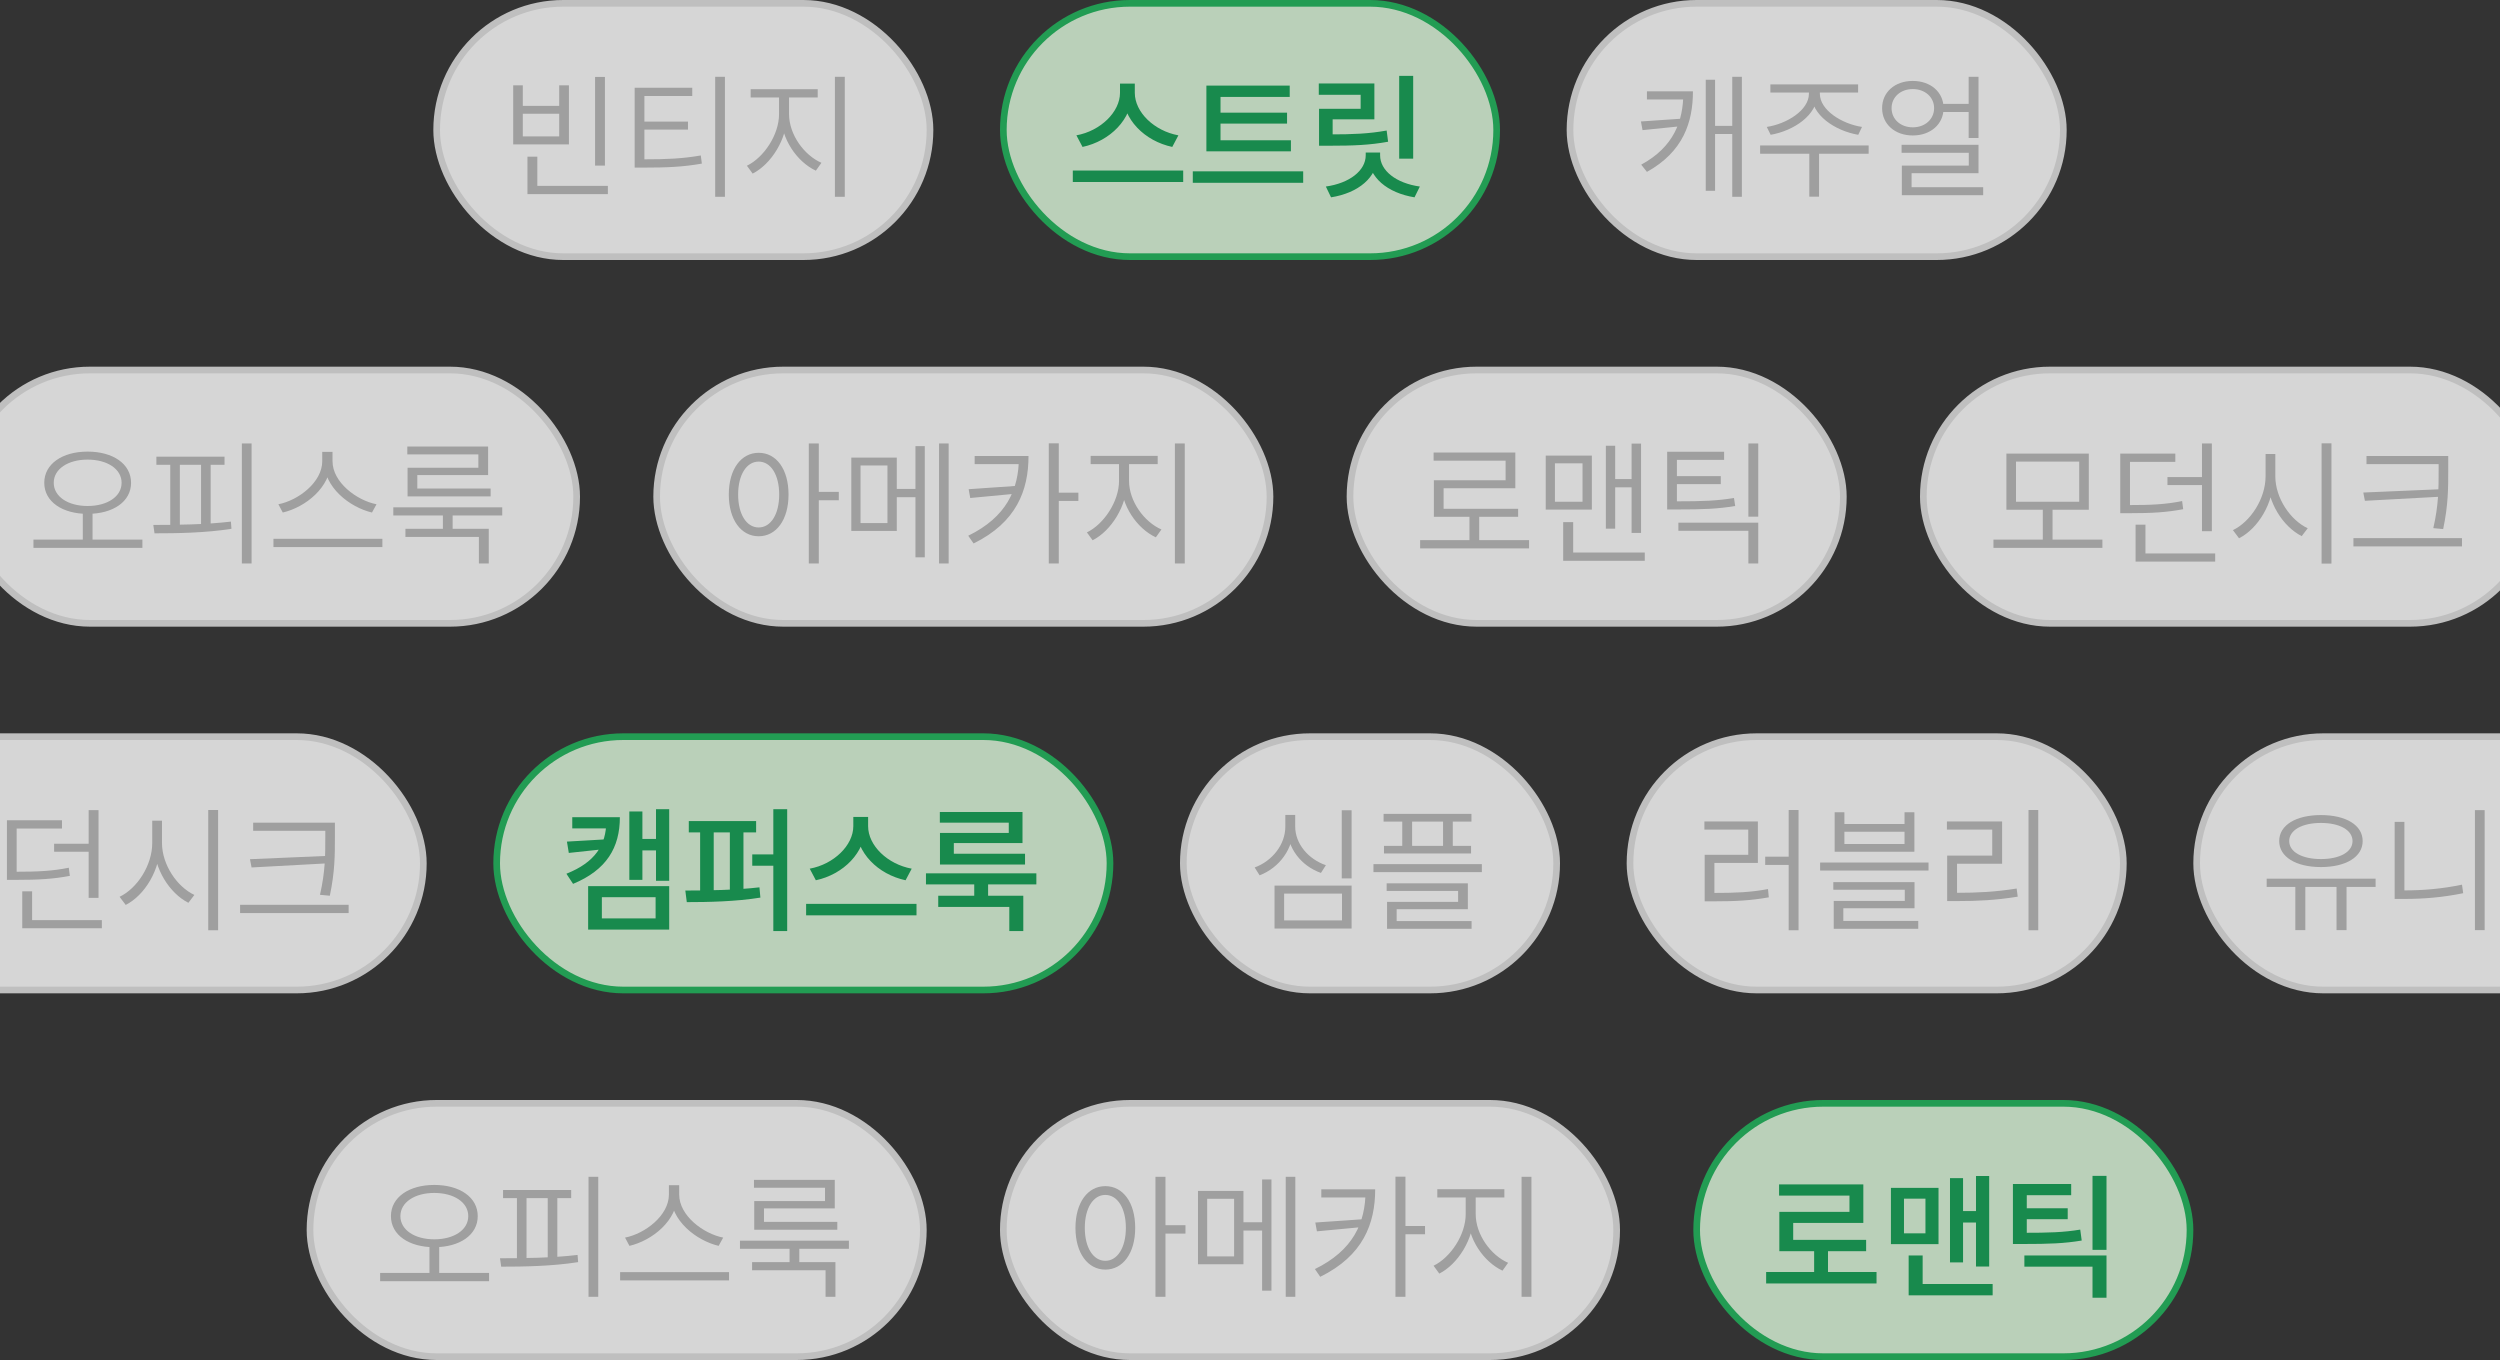 <svg width="375" height="204" viewBox="0 0 375 204" fill="none" xmlns="http://www.w3.org/2000/svg">
<rect x="0" y="0" width="375" height="204" fill="#333333" stroke="none"/>
<g opacity="0.8">
<rect x="65.5" y="0.5" width="74" height="38" rx="19" fill="white"/>
<rect x="65.5" y="0.5" width="74" height="38" rx="19" stroke="#E2E2E2"/>
<path d="M76.98 12.8H78.42V15.88H83.88V12.8H85.34V21.66H76.98V12.8ZM78.42 17.06V20.46H83.88V17.06H78.42ZM89.26 11.54H90.74V24.84H89.26V11.54ZM79.12 27.88H91.18V29.12H79.12V27.88ZM79.12 23.5H80.6V28.42H79.12V23.5ZM95.198 23.9H96.598C100.018 23.9 102.358 23.8 105.118 23.32L105.278 24.54C102.438 25.04 100.078 25.14 96.598 25.14H95.198V23.9ZM95.198 13.16H103.838V14.4H96.658V24.34H95.198V13.16ZM96.278 18.24H103.198V19.44H96.278V18.24ZM107.278 11.52H108.738V29.52H107.278V11.52ZM116.857 14.04H118.077V17.12C118.077 20.88 115.657 24.64 112.897 26.04L112.037 24.86C114.557 23.64 116.857 20.24 116.857 17.12V14.04ZM117.137 14.04H118.357V17.12C118.357 20.2 120.637 23.3 123.217 24.42L122.377 25.6C119.557 24.28 117.137 20.84 117.137 17.12V14.04ZM112.597 13.38H122.657V14.62H112.597V13.38ZM125.237 11.52H126.717V29.52H125.237V11.52Z" fill="#BABABA"/>
<rect x="150.5" y="0.5" width="74" height="38" rx="19" fill="#DCF8DB"/>
<rect x="150.5" y="0.5" width="74" height="38" rx="19" stroke="#1EB65B"/>
<path d="M168 12.54H169.82V13.92C169.82 17.88 166.5 21.16 162.38 22.04L161.46 20.3C165.08 19.64 168 16.8 168 13.92V12.54ZM168.4 12.54H170.22V13.92C170.22 16.84 173.14 19.64 176.76 20.3L175.84 22.04C171.72 21.16 168.4 17.92 168.4 13.92V12.54ZM160.92 25.58H177.48V27.3H160.92V25.58ZM180.958 21.04H193.638V22.7H180.958V21.04ZM178.918 25.7H195.478V27.42H178.918V25.7ZM180.958 12.84H193.458V14.54H183.078V21.52H180.958V12.84ZM182.418 16.9H193.058V18.54H182.418V16.9ZM209.877 11.38H211.977V23.8H209.877V11.38ZM197.857 20.16H199.377C202.997 20.16 205.317 20.06 207.997 19.58L208.217 21.26C205.457 21.76 203.077 21.86 199.377 21.86H197.857V20.16ZM197.817 12.52H206.157V17.9H199.897V20.94H197.857V16.32H204.097V14.22H197.817V12.52ZM204.857 22.88H206.637V23.3C206.637 26.62 203.717 28.96 199.657 29.6L198.877 27.98C202.437 27.48 204.857 25.58 204.857 23.3V22.88ZM205.237 22.88H207.017V23.3C207.017 25.58 209.397 27.48 212.977 27.98L212.177 29.6C208.137 28.94 205.237 26.62 205.237 23.3V22.88Z" fill="#12A054"/>
<rect x="235.5" y="0.5" width="74" height="38" rx="19" fill="white"/>
<rect x="235.5" y="0.5" width="74" height="38" rx="19" stroke="#E2E2E2"/>
<path d="M259.84 11.52H261.28V29.52H259.84V11.52ZM256.8 18.88H260.34V20.1H256.8V18.88ZM252.5 13.7H253.94C253.94 18.3 252.5 22.76 247.04 25.78L246.18 24.7C251.08 22.04 252.5 18.14 252.5 13.92V13.7ZM247.04 13.7H253.1V14.92H247.04V13.7ZM255.86 11.96H257.26V28.62H255.86V11.96ZM252.26 17.8V18.92L246.38 19.52L246.14 18.22L252.26 17.8ZM271.338 13.26H272.618V14.06C272.618 17.28 269.038 19.62 265.598 20.22L265.018 19.04C268.038 18.58 271.338 16.52 271.338 14.06V13.26ZM271.698 13.26H272.978V14.06C272.978 16.52 276.278 18.58 279.298 19.04L278.738 20.22C275.258 19.62 271.698 17.28 271.698 14.06V13.26ZM271.398 22.6H272.858V29.5H271.398V22.6ZM264.018 21.82H280.298V23.06H264.018V21.82ZM265.558 12.66H278.718V13.88H265.558V12.66ZM295.297 11.52H296.777V20.7H295.297V11.52ZM290.957 15.58H296.037V16.8H290.957V15.58ZM286.917 12.14C289.597 12.14 291.537 13.82 291.537 16.22C291.537 18.62 289.597 20.32 286.917 20.32C284.237 20.32 282.317 18.62 282.317 16.22C282.317 13.82 284.237 12.14 286.917 12.14ZM286.917 13.36C285.077 13.36 283.737 14.58 283.737 16.22C283.737 17.88 285.077 19.1 286.917 19.1C288.757 19.1 290.117 17.88 290.117 16.22C290.117 14.58 288.757 13.36 286.917 13.36ZM285.237 21.72H296.777V25.98H286.737V28.76H285.277V24.84H295.317V22.92H285.237V21.72ZM285.277 28.08H297.477V29.28H285.277V28.08Z" fill="#BABABA"/>
<rect x="-5.5" y="55.5" width="92" height="38" rx="19" fill="white"/>
<rect x="-5.5" y="55.5" width="92" height="38" rx="19" stroke="#E2E2E2"/>
<path d="M12.42 76.7H13.88V81.24H12.42V76.7ZM13.14 67.74C16.94 67.74 19.66 69.58 19.66 72.42C19.66 75.26 16.94 77.08 13.14 77.08C9.36 77.08 6.64 75.26 6.64 72.42C6.64 69.58 9.36 67.74 13.14 67.74ZM13.14 68.94C10.22 68.94 8.06 70.34 8.06 72.42C8.06 74.5 10.22 75.9 13.14 75.9C16.08 75.9 18.24 74.5 18.24 72.42C18.24 70.34 16.08 68.94 13.14 68.94ZM5.02 80.94H21.36V82.18H5.02V80.94ZM36.278 66.52H37.738V84.52H36.278V66.52ZM23.458 68.5H33.678V69.72H23.458V68.5ZM23.178 80L22.998 78.74C26.358 78.74 30.798 78.7 34.638 78.24L34.718 79.32C30.818 79.94 26.478 80 23.178 80ZM25.538 69.4H26.978V79.08H25.538V69.4ZM30.158 69.4H31.598V79.08H30.158V69.4ZM48.337 67.78H49.617V69.18C49.617 73.1 45.817 76.08 42.417 76.88L41.757 75.64C44.737 75.06 48.337 72.34 48.337 69.18V67.78ZM48.597 67.78H49.877V69.18C49.877 72.34 53.497 75.06 56.477 75.64L55.797 76.88C52.437 76.08 48.597 73.1 48.597 69.18V67.78ZM41.017 80.82H57.357V82.06H41.017V80.82ZM58.995 76.1H75.335V77.32H58.995V76.1ZM61.095 66.98H73.215V71.26H62.595V73.78H61.135V70.16H71.755V68.16H61.095V66.98ZM61.135 73.28H73.595V74.46H61.135V73.28ZM66.435 76.8H67.895V79.92H66.435V76.8ZM60.815 79.32H73.315V84.52H71.835V80.54H60.815V79.32Z" fill="#BABABA"/>
<rect x="98.5" y="55.5" width="92" height="38" rx="19" fill="white"/>
<rect x="98.5" y="55.5" width="92" height="38" rx="19" stroke="#E2E2E2"/>
<path d="M113.8 67.92C116.44 67.92 118.28 70.36 118.28 74.18C118.28 77.98 116.44 80.44 113.8 80.44C111.18 80.44 109.32 77.98 109.32 74.18C109.32 70.36 111.18 67.92 113.8 67.92ZM113.8 69.24C111.98 69.24 110.72 71.22 110.72 74.18C110.72 77.14 111.98 79.12 113.8 79.12C115.62 79.12 116.88 77.14 116.88 74.18C116.88 71.22 115.62 69.24 113.8 69.24ZM121.32 66.52H122.82V84.52H121.32V66.52ZM122.46 73.78H125.82V75.04H122.46V73.78ZM127.698 68.64H134.518V79.64H127.698V68.64ZM133.118 69.82H129.078V78.46H133.118V69.82ZM140.858 66.52H142.298V84.52H140.858V66.52ZM133.778 73.34H137.938V74.58H133.778V73.34ZM137.318 66.92H138.718V83.6H137.318V66.92ZM152.837 68.4H154.277C154.277 73.56 152.457 78.36 146.037 81.52L145.237 80.36C150.957 77.56 152.837 73.44 152.837 68.56V68.4ZM146.197 68.4H153.717V69.62H146.197V68.4ZM152.517 72.88V74.04L145.537 74.7L145.297 73.38L152.517 72.88ZM157.317 66.5H158.817V84.52H157.317V66.5ZM158.417 73.9H161.757V75.14H158.417V73.9ZM167.855 69.04H169.075V72.12C169.075 75.88 166.655 79.64 163.895 81.04L163.035 79.86C165.555 78.64 167.855 75.24 167.855 72.12V69.04ZM168.135 69.04H169.355V72.12C169.355 75.2 171.635 78.3 174.215 79.42L173.375 80.6C170.555 79.28 168.135 75.84 168.135 72.12V69.04ZM163.595 68.38H173.655V69.62H163.595V68.38ZM176.235 66.52H177.715V84.52H176.235V66.52Z" fill="#BABABA"/>
<rect x="202.5" y="55.5" width="74" height="38" rx="19" fill="white"/>
<rect x="202.5" y="55.5" width="74" height="38" rx="19" stroke="#E2E2E2"/>
<path d="M213.02 81.02H229.36V82.26H213.02V81.02ZM220.42 77.08H221.88V81.54H220.42V77.08ZM215.04 67.88H227.3V73.24H216.54V76.94H215.08V72.04H225.84V69.1H215.04V67.88ZM215.08 76.32H227.72V77.52H215.08V76.32ZM231.858 68.34H238.778V76.44H231.858V68.34ZM237.378 69.5H233.238V75.26H237.378V69.5ZM244.738 66.54H246.158V79.94H244.738V66.54ZM241.718 71.86H245.218V73.1H241.718V71.86ZM240.878 66.86H242.278V79.3H240.878V66.86ZM234.478 82.88H246.718V84.12H234.478V82.88ZM234.478 78.32H235.978V83.48H234.478V78.32ZM251.757 78.4H263.737V84.52H262.257V79.62H251.757V78.4ZM262.257 66.52H263.737V77.5H262.257V66.52ZM250.077 75.2H251.517C255.417 75.2 257.557 75.12 260.097 74.7L260.277 75.9C257.637 76.34 255.457 76.42 251.517 76.42H250.077V75.2ZM250.077 67.76H258.617V68.98H251.537V75.68H250.077V67.76ZM251.057 71.42H258.117V72.62H251.057V71.42Z" fill="#BABABA"/>
<rect x="288.5" y="55.5" width="92" height="38" rx="19" fill="white"/>
<rect x="288.5" y="55.5" width="92" height="38" rx="19" stroke="#E2E2E2"/>
<path d="M299.02 80.94H315.36V82.18H299.02V80.94ZM306.42 76.16H307.88V81.3H306.42V76.16ZM300.96 68.04H313.32V76.46H300.96V68.04ZM311.88 69.24H302.4V75.26H311.88V69.24ZM318.038 75.76H319.378C322.718 75.76 324.838 75.66 327.318 75.16L327.478 76.38C324.938 76.86 322.778 76.98 319.378 76.98H318.038V75.76ZM318.038 68.04H326.298V69.28H319.498V76.16H318.038V68.04ZM330.298 66.52H331.778V79.68H330.298V66.52ZM325.118 71.56H330.658V72.76H325.118V71.56ZM320.338 83.02H332.278V84.24H320.338V83.02ZM320.338 78.7H321.818V83.68H320.338V78.7ZM339.837 68.1H341.057V71.44C341.057 75.48 338.717 79.28 335.857 80.74L334.937 79.52C337.537 78.28 339.837 74.84 339.837 71.44V68.1ZM340.077 68.1H341.297V71.44C341.297 74.72 343.577 78.04 346.157 79.24L345.257 80.42C342.457 79 340.077 75.36 340.077 71.44V68.1ZM348.237 66.5H349.717V84.54H348.237V66.5ZM354.975 68.4H366.415V69.62H354.975V68.4ZM353.015 80.72H369.295V81.96H353.015V80.72ZM365.795 68.4H367.235V70.62C367.235 73.28 367.235 75.72 366.475 79.36L364.995 79.22C365.795 75.78 365.795 73.24 365.795 70.62V68.4ZM366.155 73.38V74.5L354.735 75.12L354.495 73.88L366.155 73.38Z" fill="#BABABA"/>
<rect x="-28.5" y="110.5" width="92" height="38" rx="19" fill="white"/>
<rect x="-28.5" y="110.5" width="92" height="38" rx="19" stroke="#E2E2E2"/>
<path d="M-17.98 135.94H-1.64V137.18H-17.98V135.94ZM-10.58 131.16H-9.12V136.3H-10.58V131.16ZM-16.04 123.04H-3.68V131.46H-16.04V123.04ZM-5.12 124.24H-14.6V130.26H-5.12V124.24ZM1.038 130.76H2.378C5.718 130.76 7.838 130.66 10.318 130.16L10.478 131.38C7.938 131.86 5.778 131.98 2.378 131.98H1.038V130.76ZM1.038 123.04H9.298V124.28H2.498V131.16H1.038V123.04ZM13.298 121.52H14.778V134.68H13.298V121.52ZM8.118 126.56H13.658V127.76H8.118V126.56ZM3.338 138.02H15.278V139.24H3.338V138.02ZM3.338 133.7H4.818V138.68H3.338V133.7ZM22.837 123.1H24.057V126.44C24.057 130.48 21.717 134.28 18.857 135.74L17.937 134.52C20.537 133.28 22.837 129.84 22.837 126.44V123.1ZM23.077 123.1H24.297V126.44C24.297 129.72 26.577 133.04 29.157 134.24L28.257 135.42C25.457 134 23.077 130.36 23.077 126.44V123.1ZM31.237 121.5H32.717V139.54H31.237V121.5ZM37.975 123.4H49.415V124.62H37.975V123.4ZM36.015 135.72H52.295V136.96H36.015V135.72ZM48.795 123.4H50.235V125.62C50.235 128.28 50.235 130.72 49.475 134.36L47.995 134.22C48.795 130.78 48.795 128.24 48.795 125.62V123.4ZM49.155 128.38V129.5L37.735 130.12L37.495 128.88L49.155 128.38Z" fill="#BABABA"/>
<rect x="74.5" y="110.5" width="92" height="38" rx="19" fill="#DCF8DB"/>
<rect x="74.5" y="110.5" width="92" height="38" rx="19" stroke="#1EB65B"/>
<path d="M90.94 122.58H92.98C92.98 127.14 90.98 130.5 85.96 132.58L84.96 131.06C89.3 129.34 90.94 126.7 90.94 123.22V122.58ZM85.84 122.58H91.62V124.26H85.84V122.58ZM90.9 125.9V127.34L85.32 127.94L85.04 126.24L90.9 125.9ZM98.4 121.38H100.38V132.12H98.4V121.38ZM95.8 125.84H99.02V127.56H95.8V125.84ZM94.4 121.72H96.36V131.98H94.4V121.72ZM88.22 132.92H100.38V139.44H88.22V132.92ZM98.34 134.58H90.28V137.76H98.34V134.58ZM103.318 123.16H113.418V124.86H103.318V123.16ZM103.018 135.32L102.798 133.58C105.998 133.58 110.318 133.52 113.918 133.1L114.058 134.64C110.378 135.24 106.158 135.32 103.018 135.32ZM105.018 124.52H107.058V134.02H105.018V124.52ZM109.478 124.52H111.518V134.02H109.478V124.52ZM115.998 121.38H118.078V139.66H115.998V121.38ZM112.838 128.16H117.478V129.86H112.838V128.16ZM127.997 122.54H129.817V123.92C129.817 127.88 126.497 131.16 122.377 132.04L121.457 130.3C125.077 129.64 127.997 126.8 127.997 123.92V122.54ZM128.397 122.54H130.217V123.92C130.217 126.84 133.137 129.64 136.757 130.3L135.837 132.04C131.717 131.16 128.397 127.92 128.397 123.92V122.54ZM120.917 135.58H137.477V137.3H120.917V135.58ZM138.895 131H155.455V132.66H138.895V131ZM140.975 121.8H153.375V126.46H143.075V128.7H140.995V124.94H151.315V123.4H140.975V121.8ZM140.995 128.06H153.755V129.68H140.995V128.06ZM146.135 131.84H148.215V135.16H146.135V131.84ZM140.735 134.36H153.495V139.66H151.395V136.04H140.735V134.36Z" fill="#12A054"/>
<rect x="177.5" y="110.5" width="56" height="38" rx="19" fill="white"/>
<rect x="177.5" y="110.5" width="56" height="38" rx="19" stroke="#E2E2E2"/>
<path d="M201.26 121.54H202.74V131.76H201.26V121.54ZM191.18 132.84H202.74V139.28H191.18V132.84ZM201.3 134.04H192.62V138.06H201.3V134.04ZM192.8 122.24H194.02V123.98C194.02 127.34 191.9 130.16 188.94 131.3L188.2 130.12C190.86 129.14 192.8 126.68 192.8 123.98V122.24ZM193.06 122.24H194.28V123.98C194.28 126.58 196.26 128.88 198.88 129.78L198.14 130.94C195.2 129.9 193.06 127.24 193.06 123.98V122.24ZM207.538 122.08H220.718V123.24H207.538V122.08ZM207.598 126.88H220.658V128.02H207.598V126.88ZM210.338 122.5H211.818V127.64H210.338V122.5ZM216.458 122.5H217.918V127.64H216.458V122.5ZM206.018 129.62H222.278V130.82H206.018V129.62ZM207.998 132.5H220.178V136.38H209.498V138.64H208.058V135.28H218.718V133.64H207.998V132.5ZM208.058 138.16H220.738V139.32H208.058V138.16Z" fill="#BABABA"/>
<rect x="244.5" y="110.5" width="74" height="38" rx="19" fill="white"/>
<rect x="244.5" y="110.5" width="74" height="38" rx="19" stroke="#E2E2E2"/>
<path d="M268.3 121.5H269.78V139.54H268.3V121.5ZM264.78 128.5H268.68V129.74H264.78V128.5ZM255.7 133.94H257.06C260.28 133.94 262.54 133.86 265.2 133.36L265.32 134.6C262.62 135.08 260.34 135.2 257.06 135.2H255.7V133.94ZM255.66 123.22H263.68V129.44H257.16V134.34H255.7V128.22H262.24V124.44H255.66V123.22ZM275.198 121.84H276.658V123.6H285.678V121.84H287.158V127.76H275.198V121.84ZM276.658 124.76V126.6H285.678V124.76H276.658ZM273.018 129.38H289.278V130.58H273.018V129.38ZM274.998 132.32H287.178V136.24H276.498V138.56H275.058V135.14H285.718V133.46H274.998V132.32ZM275.058 138.14H287.738V139.32H275.058V138.14ZM304.277 121.5H305.737V139.54H304.277V121.5ZM292.077 133.92H293.557C296.537 133.92 299.237 133.8 302.497 133.28L302.657 134.5C299.337 135.04 296.617 135.16 293.557 135.16H292.077V133.92ZM292.037 123.22H300.317V129.56H293.557V134.4H292.077V128.34H298.837V124.44H292.037V123.22Z" fill="#BABABA"/>
<rect x="329.5" y="110.5" width="74" height="38" rx="19" fill="white"/>
<rect x="329.5" y="110.5" width="74" height="38" rx="19" stroke="#E2E2E2"/>
<path d="M344.3 132.62H345.8V139.52H344.3V132.62ZM350.48 132.62H351.98V139.52H350.48V132.62ZM340 131.8H356.34V133.04H340V131.8ZM348.14 122.26C351.88 122.26 354.4 123.76 354.4 126.16C354.4 128.54 351.88 130.06 348.14 130.06C344.4 130.06 341.88 128.54 341.88 126.16C341.88 123.76 344.4 122.26 348.14 122.26ZM348.14 123.44C345.32 123.44 343.38 124.52 343.38 126.16C343.38 127.8 345.32 128.86 348.14 128.86C350.96 128.86 352.88 127.8 352.88 126.16C352.88 124.52 350.96 123.44 348.14 123.44ZM371.238 121.52H372.698V139.52H371.238V121.52ZM359.198 123.28H360.658V134.44H359.198V123.28ZM359.198 133.56H360.658C363.418 133.56 366.238 133.34 369.298 132.7L369.478 133.98C366.338 134.62 363.518 134.84 360.658 134.84H359.198V133.56ZM377.977 123.4H389.417V124.62H377.977V123.4ZM376.017 135.72H392.297V136.96H376.017V135.72ZM388.797 123.4H390.237V125.62C390.237 128.28 390.237 130.72 389.477 134.36L387.997 134.22C388.797 130.78 388.797 128.24 388.797 125.62V123.4ZM389.157 128.38V129.5L377.737 130.12L377.497 128.88L389.157 128.38Z" fill="#BABABA"/>
<rect x="46.5" y="165.5" width="92" height="38" rx="19" fill="white"/>
<rect x="46.5" y="165.5" width="92" height="38" rx="19" stroke="#E2E2E2"/>
<path d="M64.42 186.7H65.88V191.24H64.42V186.7ZM65.14 177.74C68.94 177.74 71.66 179.58 71.66 182.42C71.66 185.26 68.94 187.08 65.14 187.08C61.36 187.08 58.64 185.26 58.64 182.42C58.64 179.58 61.36 177.74 65.14 177.74ZM65.14 178.94C62.22 178.94 60.06 180.34 60.06 182.42C60.06 184.5 62.22 185.9 65.14 185.9C68.08 185.9 70.24 184.5 70.24 182.42C70.24 180.34 68.08 178.94 65.14 178.94ZM57.02 190.94H73.36V192.18H57.02V190.94ZM88.278 176.52H89.738V194.52H88.278V176.52ZM75.458 178.5H85.678V179.72H75.458V178.5ZM75.178 190L74.998 188.74C78.358 188.74 82.798 188.7 86.638 188.24L86.718 189.32C82.818 189.94 78.478 190 75.178 190ZM77.538 179.4H78.978V189.08H77.538V179.4ZM82.158 179.4H83.598V189.08H82.158V179.4ZM100.337 177.78H101.617V179.18C101.617 183.1 97.817 186.08 94.417 186.88L93.757 185.64C96.737 185.06 100.337 182.34 100.337 179.18V177.78ZM100.597 177.78H101.877V179.18C101.877 182.34 105.497 185.06 108.477 185.64L107.797 186.88C104.437 186.08 100.597 183.1 100.597 179.18V177.78ZM93.017 190.82H109.357V192.06H93.017V190.82ZM110.995 186.1H127.335V187.32H110.995V186.1ZM113.095 176.98H125.215V181.26H114.595V183.78H113.135V180.16H123.755V178.16H113.095V176.98ZM113.135 183.28H125.595V184.46H113.135V183.28ZM118.435 186.8H119.895V189.92H118.435V186.8ZM112.815 189.32H125.315V194.52H123.835V190.54H112.815V189.32Z" fill="#BABABA"/>
<rect x="150.5" y="165.5" width="92" height="38" rx="19" fill="white"/>
<rect x="150.5" y="165.5" width="92" height="38" rx="19" stroke="#E2E2E2"/>
<path d="M165.8 177.92C168.44 177.92 170.28 180.36 170.28 184.18C170.28 187.98 168.44 190.44 165.8 190.44C163.18 190.44 161.32 187.98 161.32 184.18C161.32 180.36 163.18 177.92 165.8 177.92ZM165.8 179.24C163.98 179.24 162.72 181.22 162.72 184.18C162.72 187.14 163.98 189.12 165.8 189.12C167.62 189.12 168.88 187.14 168.88 184.18C168.88 181.22 167.62 179.24 165.8 179.24ZM173.32 176.52H174.82V194.52H173.32V176.52ZM174.46 183.78H177.82V185.04H174.46V183.78ZM179.698 178.64H186.518V189.64H179.698V178.64ZM185.118 179.82H181.078V188.46H185.118V179.82ZM192.858 176.52H194.298V194.52H192.858V176.52ZM185.778 183.34H189.938V184.58H185.778V183.34ZM189.318 176.92H190.718V193.6H189.318V176.92ZM204.837 178.4H206.277C206.277 183.56 204.457 188.36 198.037 191.52L197.237 190.36C202.957 187.56 204.837 183.44 204.837 178.56V178.4ZM198.197 178.4H205.717V179.62H198.197V178.4ZM204.517 182.88V184.04L197.537 184.7L197.297 183.38L204.517 182.88ZM209.317 176.5H210.817V194.52H209.317V176.5ZM210.417 183.9H213.757V185.14H210.417V183.9ZM219.855 179.04H221.075V182.12C221.075 185.88 218.655 189.64 215.895 191.04L215.035 189.86C217.555 188.64 219.855 185.24 219.855 182.12V179.04ZM220.135 179.04H221.355V182.12C221.355 185.2 223.635 188.3 226.215 189.42L225.375 190.6C222.555 189.28 220.135 185.84 220.135 182.12V179.04ZM215.595 178.38H225.655V179.62H215.595V178.38ZM228.235 176.52H229.715V194.52H228.235V176.52Z" fill="#BABABA"/>
<rect x="254.5" y="165.5" width="74" height="38" rx="19" fill="#DCF8DB"/>
<rect x="254.5" y="165.5" width="74" height="38" rx="19" stroke="#1EB65B"/>
<path d="M264.92 190.8H281.48V192.52H264.92V190.8ZM272.12 187.08H274.2V191.5H272.12V187.08ZM266.86 177.66H279.5V183.44H268.98V186.84H266.9V181.78H277.42V179.34H266.86V177.66ZM266.9 185.98H279.92V187.68H266.9V185.98ZM283.638 178.18H290.778V186.62H283.638V178.18ZM288.818 179.8H285.598V185H288.818V179.8ZM296.398 176.4H298.378V189.98H296.398V176.4ZM293.778 181.66H296.978V183.38H293.778V181.66ZM292.498 176.72H294.458V189.36H292.498V176.72ZM286.298 192.6H298.898V194.3H286.298V192.6ZM286.298 188.32H288.398V193.5H286.298V188.32ZM303.657 188.32H315.977V194.66H313.877V190H303.657V188.32ZM313.877 176.38H315.977V187.48H313.877V176.38ZM301.937 184.92H303.457C307.317 184.92 309.497 184.86 312.037 184.44L312.257 186.08C309.637 186.52 307.377 186.6 303.457 186.6H301.937V184.92ZM301.937 177.6H310.677V179.28H304.017V185.5H301.937V177.6ZM303.357 181.24H310.157V182.88H303.357V181.24Z" fill="#12A054"/>
</g>
</svg>
